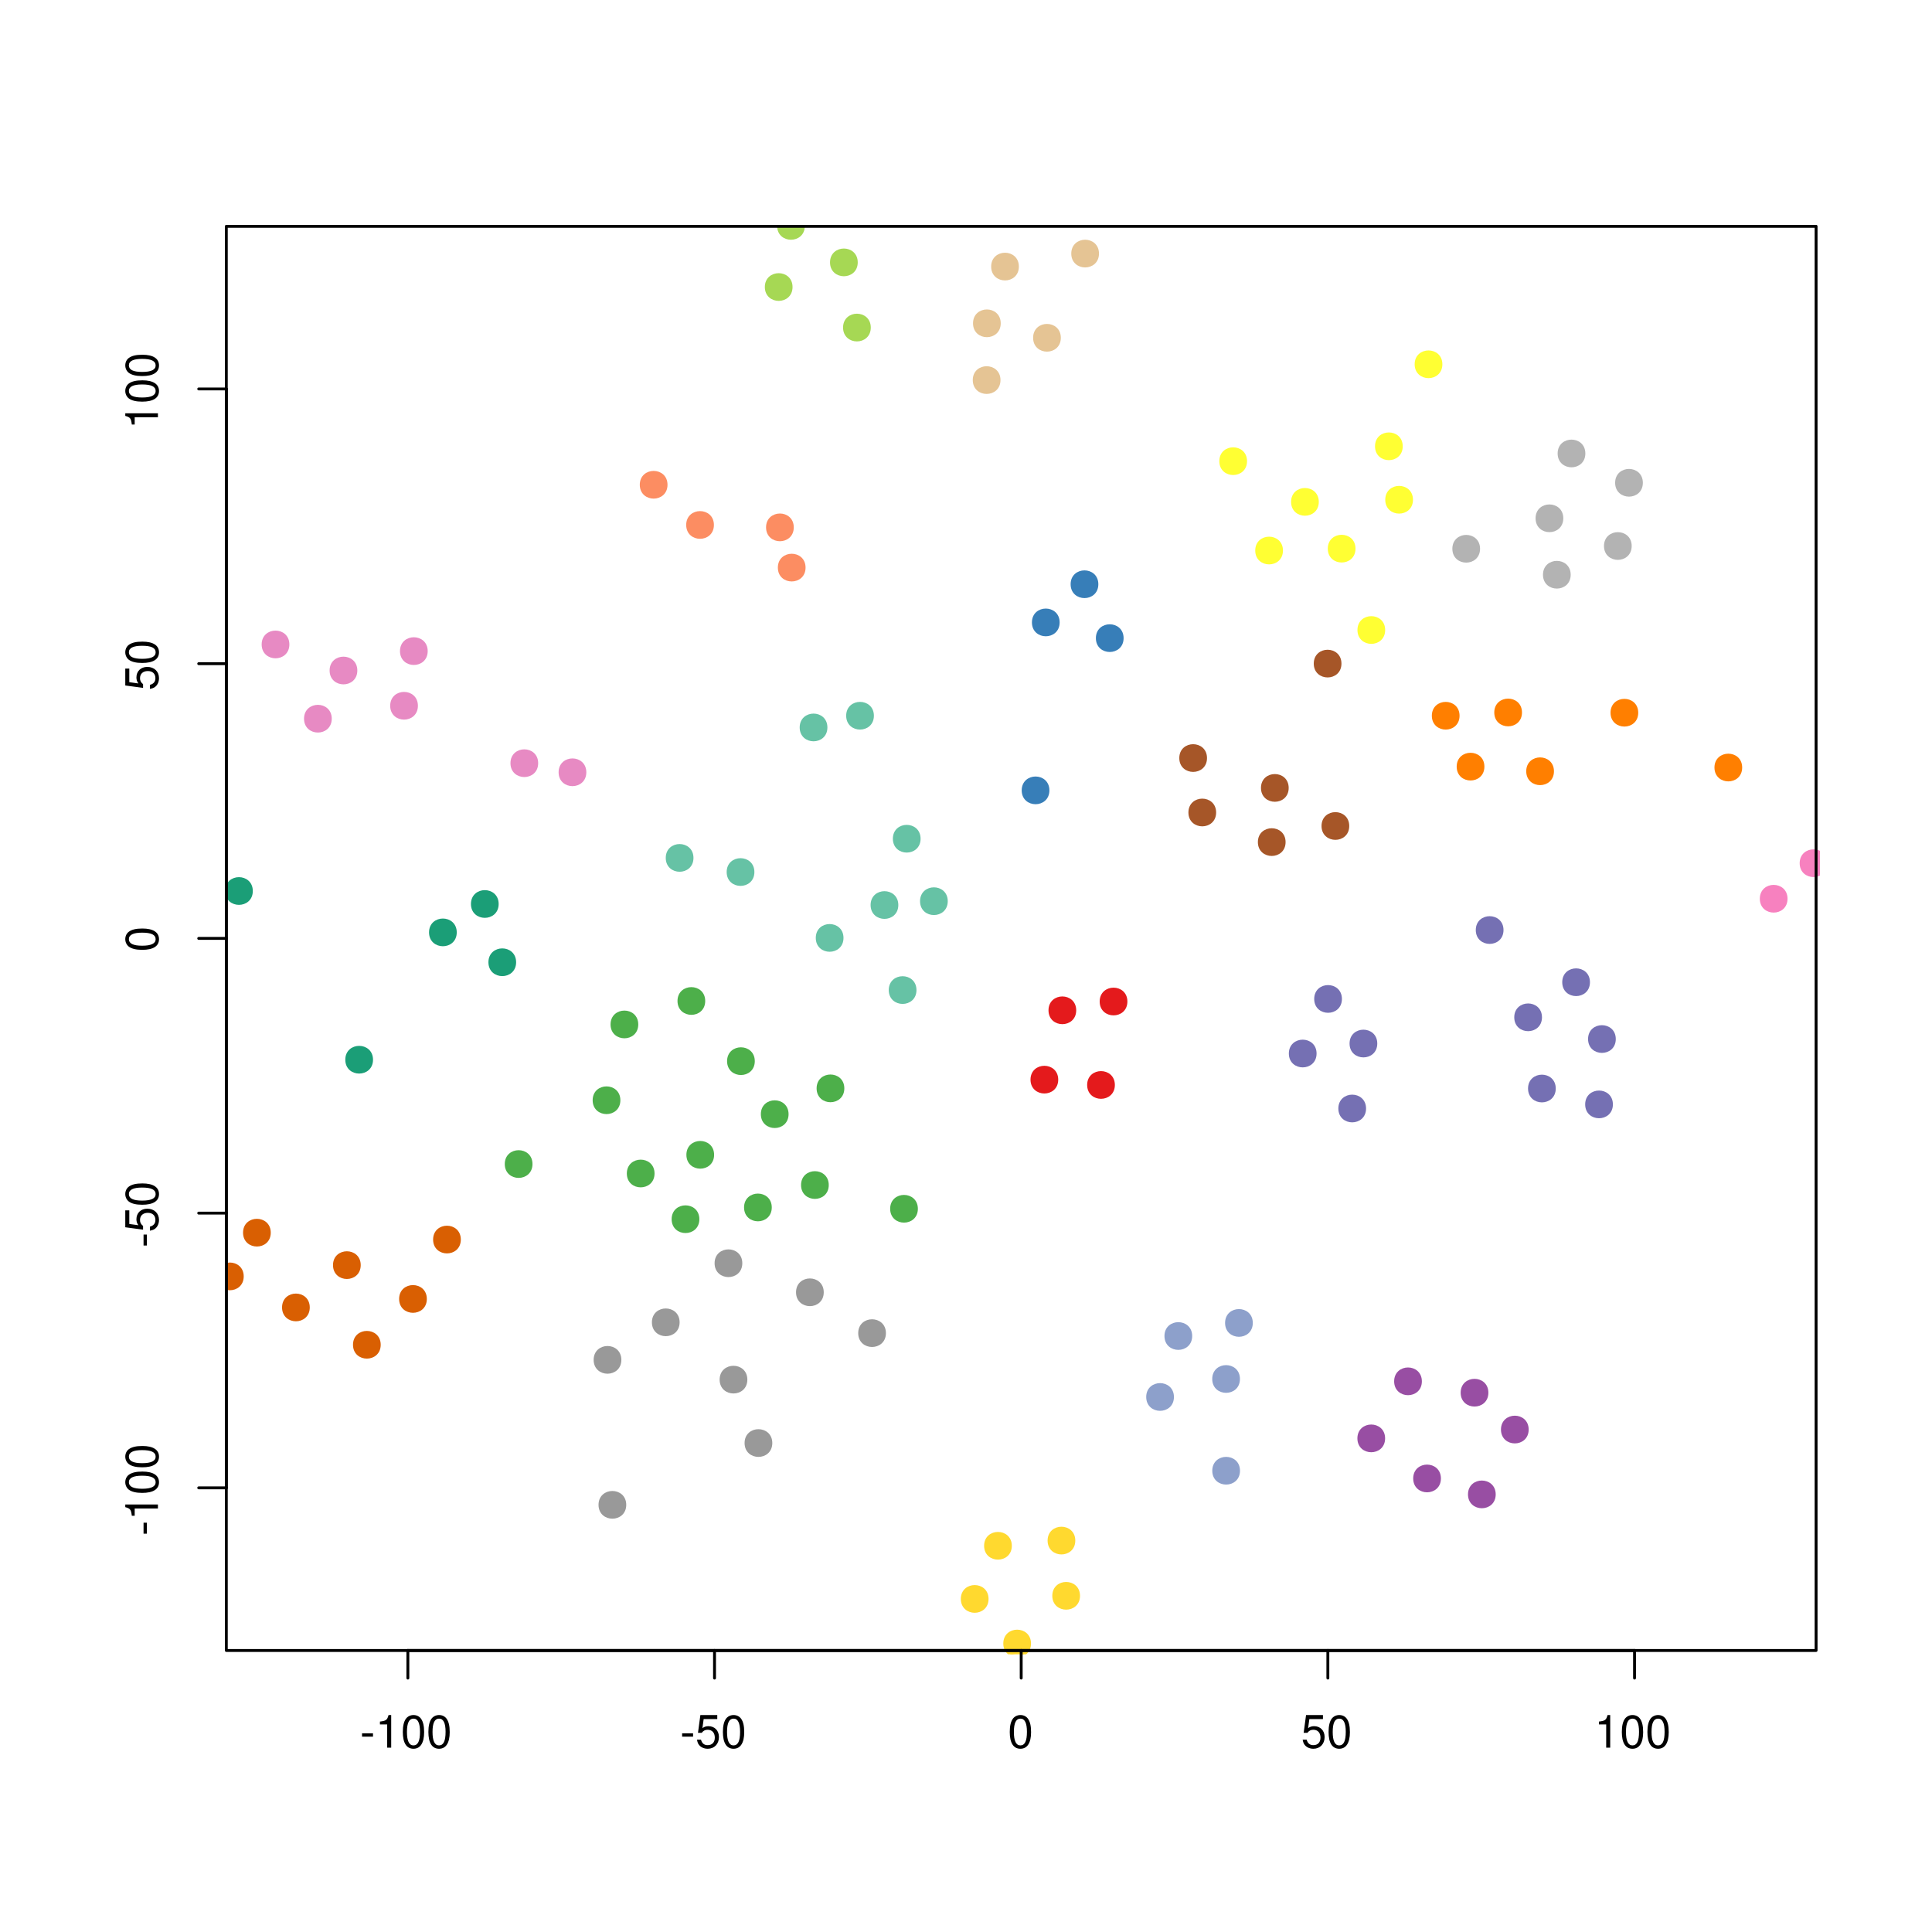 <?xml version="1.0" encoding="UTF-8"?>
<svg xmlns="http://www.w3.org/2000/svg" xmlns:xlink="http://www.w3.org/1999/xlink" width="504pt" height="504pt" viewBox="0 0 504 504" version="1.1">
<defs>
<g>
<symbol overflow="visible" id="glyph0-0">
<path style="stroke:none;" d=""/>
</symbol>
<symbol overflow="visible" id="glyph0-1">
<path style="stroke:none;" d="M 3.406 -3.75 L 0.547 -3.75 L 0.547 -2.875 L 3.406 -2.875 L 3.406 -3.75 Z M 3.406 -3.75 "/>
</symbol>
<symbol overflow="visible" id="glyph0-2">
<path style="stroke:none;" d="M 3.109 -6.062 L 3.109 0 L 4.156 0 L 4.156 -8.516 L 3.469 -8.516 C 3.094 -7.203 2.859 -7.016 1.219 -6.812 L 1.219 -6.062 L 3.109 -6.062 Z M 3.109 -6.062 "/>
</symbol>
<symbol overflow="visible" id="glyph0-3">
<path style="stroke:none;" d="M 3.297 -8.516 C 2.516 -8.516 1.781 -8.156 1.344 -7.578 C 0.797 -6.828 0.516 -5.688 0.516 -4.109 C 0.516 -1.25 1.469 0.281 3.297 0.281 C 5.094 0.281 6.078 -1.25 6.078 -4.047 C 6.078 -5.703 5.812 -6.797 5.25 -7.578 C 4.812 -8.172 4.109 -8.516 3.297 -8.516 Z M 3.297 -7.578 C 4.438 -7.578 5 -6.422 5 -4.141 C 5 -1.734 4.453 -0.594 3.281 -0.594 C 2.156 -0.594 1.594 -1.781 1.594 -4.109 C 1.594 -6.438 2.156 -7.578 3.297 -7.578 Z M 3.297 -7.578 "/>
</symbol>
<symbol overflow="visible" id="glyph0-4">
<path style="stroke:none;" d="M 5.719 -8.516 L 1.312 -8.516 L 0.688 -3.875 L 1.656 -3.875 C 2.141 -4.469 2.562 -4.672 3.219 -4.672 C 4.359 -4.672 5.078 -3.891 5.078 -2.625 C 5.078 -1.406 4.375 -0.656 3.219 -0.656 C 2.297 -0.656 1.734 -1.125 1.469 -2.094 L 0.422 -2.094 C 0.562 -1.391 0.688 -1.062 0.938 -0.75 C 1.422 -0.094 2.281 0.281 3.234 0.281 C 4.953 0.281 6.156 -0.969 6.156 -2.766 C 6.156 -4.453 5.047 -5.609 3.406 -5.609 C 2.812 -5.609 2.328 -5.453 1.844 -5.094 L 2.172 -7.469 L 5.719 -7.469 L 5.719 -8.516 Z M 5.719 -8.516 "/>
</symbol>
<symbol overflow="visible" id="glyph1-0">
<path style="stroke:none;" d=""/>
</symbol>
<symbol overflow="visible" id="glyph1-1">
<path style="stroke:none;" d="M -3.75 -3.406 L -3.75 -0.547 L -2.875 -0.547 L -2.875 -3.406 L -3.75 -3.406 Z M -3.75 -3.406 "/>
</symbol>
<symbol overflow="visible" id="glyph1-2">
<path style="stroke:none;" d="M -6.062 -3.109 L 0 -3.109 L 0 -4.156 L -8.516 -4.156 L -8.516 -3.469 C -7.203 -3.094 -7.016 -2.859 -6.812 -1.219 L -6.062 -1.219 L -6.062 -3.109 Z M -6.062 -3.109 "/>
</symbol>
<symbol overflow="visible" id="glyph1-3">
<path style="stroke:none;" d="M -8.516 -3.297 C -8.516 -2.516 -8.156 -1.781 -7.578 -1.344 C -6.828 -0.797 -5.688 -0.516 -4.109 -0.516 C -1.25 -0.516 0.281 -1.469 0.281 -3.297 C 0.281 -5.094 -1.25 -6.078 -4.047 -6.078 C -5.703 -6.078 -6.797 -5.812 -7.578 -5.25 C -8.172 -4.812 -8.516 -4.109 -8.516 -3.297 Z M -7.578 -3.297 C -7.578 -4.438 -6.422 -5 -4.141 -5 C -1.734 -5 -0.594 -4.453 -0.594 -3.281 C -0.594 -2.156 -1.781 -1.594 -4.109 -1.594 C -6.438 -1.594 -7.578 -2.156 -7.578 -3.297 Z M -7.578 -3.297 "/>
</symbol>
<symbol overflow="visible" id="glyph1-4">
<path style="stroke:none;" d="M -8.516 -5.719 L -8.516 -1.312 L -3.875 -0.688 L -3.875 -1.656 C -4.469 -2.141 -4.672 -2.562 -4.672 -3.219 C -4.672 -4.359 -3.891 -5.078 -2.625 -5.078 C -1.406 -5.078 -0.656 -4.375 -0.656 -3.219 C -0.656 -2.297 -1.125 -1.734 -2.094 -1.469 L -2.094 -0.422 C -1.391 -0.562 -1.062 -0.688 -0.75 -0.938 C -0.094 -1.422 0.281 -2.281 0.281 -3.234 C 0.281 -4.953 -0.969 -6.156 -2.766 -6.156 C -4.453 -6.156 -5.609 -5.047 -5.609 -3.406 C -5.609 -2.812 -5.453 -2.328 -5.094 -1.844 L -7.469 -2.172 L -7.469 -5.719 L -8.516 -5.719 Z M -8.516 -5.719 "/>
</symbol>
</g>
<clipPath id="clip1">
  <path d="M 59.039 59.039 L 474.758 59.039 L 474.758 431.559 L 59.039 431.559 Z M 59.039 59.039 "/>
</clipPath>
<clipPath id="clip2">
  <path d="M 0 0 L 505 0 L 505 505 L 0 505 Z M 0 0 "/>
</clipPath>
</defs>
<g id="surface0">
<rect x="0" y="0" width="504" height="504" style="fill:rgb(100%,100%,100%);fill-opacity:1;stroke:none;"/>
<g clip-path="url(#clip1)" clip-rule="nonzero">
<path style="fill-rule:nonzero;fill:rgb(40%,76.078%,64.706%);fill-opacity:1;stroke-width:0.75;stroke-linecap:round;stroke-linejoin:round;stroke:rgb(40%,76.078%,64.706%);stroke-opacity:1;stroke-miterlimit:10;" d="M 227.598 186.711 C 227.598 191.031 221.117 191.031 221.117 186.711 C 221.117 182.395 227.598 182.395 227.598 186.711 "/>
<path style="fill-rule:nonzero;fill:rgb(40%,76.078%,64.706%);fill-opacity:1;stroke-width:0.75;stroke-linecap:round;stroke-linejoin:round;stroke:rgb(40%,76.078%,64.706%);stroke-opacity:1;stroke-miterlimit:10;" d="M 215.469 189.77 C 215.469 194.09 208.988 194.09 208.988 189.77 C 208.988 185.449 215.469 185.449 215.469 189.77 "/>
<path style="fill-rule:nonzero;fill:rgb(45.882%,43.922%,70.196%);fill-opacity:1;stroke-width:0.75;stroke-linecap:round;stroke-linejoin:round;stroke:rgb(45.882%,43.922%,70.196%);stroke-opacity:1;stroke-miterlimit:10;" d="M 391.844 242.621 C 391.844 246.941 385.363 246.941 385.363 242.621 C 385.363 238.301 391.844 238.301 391.844 242.621 "/>
<path style="fill-rule:nonzero;fill:rgb(100%,100%,20%);fill-opacity:1;stroke-width:0.75;stroke-linecap:round;stroke-linejoin:round;stroke:rgb(100%,100%,20%);stroke-opacity:1;stroke-miterlimit:10;" d="M 365.555 116.426 C 365.555 120.746 359.074 120.746 359.074 116.426 C 359.074 112.105 365.555 112.105 365.555 116.426 "/>
<path style="fill-rule:nonzero;fill:rgb(65.098%,33.725%,15.686%);fill-opacity:1;stroke-width:0.75;stroke-linecap:round;stroke-linejoin:round;stroke:rgb(65.098%,33.725%,15.686%);stroke-opacity:1;stroke-miterlimit:10;" d="M 335.805 205.543 C 335.805 209.863 329.324 209.863 329.324 205.543 C 329.324 201.223 335.805 201.223 335.805 205.543 "/>
<path style="fill-rule:nonzero;fill:rgb(65.098%,33.725%,15.686%);fill-opacity:1;stroke-width:0.75;stroke-linecap:round;stroke-linejoin:round;stroke:rgb(65.098%,33.725%,15.686%);stroke-opacity:1;stroke-miterlimit:10;" d="M 334.996 219.68 C 334.996 224 328.516 224 328.516 219.68 C 328.516 215.359 334.996 215.359 334.996 219.68 "/>
<path style="fill-rule:nonzero;fill:rgb(65.098%,33.725%,15.686%);fill-opacity:1;stroke-width:0.75;stroke-linecap:round;stroke-linejoin:round;stroke:rgb(65.098%,33.725%,15.686%);stroke-opacity:1;stroke-miterlimit:10;" d="M 351.602 215.477 C 351.602 219.797 345.121 219.797 345.121 215.477 C 345.121 211.156 351.602 211.156 351.602 215.477 "/>
<path style="fill-rule:nonzero;fill:rgb(45.882%,43.922%,70.196%);fill-opacity:1;stroke-width:0.75;stroke-linecap:round;stroke-linejoin:round;stroke:rgb(45.882%,43.922%,70.196%);stroke-opacity:1;stroke-miterlimit:10;" d="M 349.691 260.594 C 349.691 264.914 343.211 264.914 343.211 260.594 C 343.211 256.273 349.691 256.273 349.691 260.594 "/>
<path style="fill-rule:nonzero;fill:rgb(45.882%,43.922%,70.196%);fill-opacity:1;stroke-width:0.75;stroke-linecap:round;stroke-linejoin:round;stroke:rgb(45.882%,43.922%,70.196%);stroke-opacity:1;stroke-miterlimit:10;" d="M 358.914 272.227 C 358.914 276.547 352.434 276.547 352.434 272.227 C 352.434 267.906 358.914 267.906 358.914 272.227 "/>
<path style="fill-rule:nonzero;fill:rgb(45.882%,43.922%,70.196%);fill-opacity:1;stroke-width:0.75;stroke-linecap:round;stroke-linejoin:round;stroke:rgb(45.882%,43.922%,70.196%);stroke-opacity:1;stroke-miterlimit:10;" d="M 343.078 274.832 C 343.078 279.152 336.598 279.152 336.598 274.832 C 336.598 270.512 343.078 270.512 343.078 274.832 "/>
<path style="fill-rule:nonzero;fill:rgb(45.882%,43.922%,70.196%);fill-opacity:1;stroke-width:0.75;stroke-linecap:round;stroke-linejoin:round;stroke:rgb(45.882%,43.922%,70.196%);stroke-opacity:1;stroke-miterlimit:10;" d="M 355.988 289.176 C 355.988 293.492 349.508 293.492 349.508 289.176 C 349.508 284.855 355.988 284.855 355.988 289.176 "/>
<path style="fill-rule:nonzero;fill:rgb(59.608%,30.588%,63.922%);fill-opacity:1;stroke-width:0.75;stroke-linecap:round;stroke-linejoin:round;stroke:rgb(59.608%,30.588%,63.922%);stroke-opacity:1;stroke-miterlimit:10;" d="M 370.547 360.348 C 370.547 364.668 364.066 364.668 364.066 360.348 C 364.066 356.027 370.547 356.027 370.547 360.348 "/>
<path style="fill-rule:nonzero;fill:rgb(59.608%,30.588%,63.922%);fill-opacity:1;stroke-width:0.75;stroke-linecap:round;stroke-linejoin:round;stroke:rgb(59.608%,30.588%,63.922%);stroke-opacity:1;stroke-miterlimit:10;" d="M 398.41 372.926 C 398.41 377.246 391.93 377.246 391.93 372.926 C 391.93 368.605 398.41 368.605 398.41 372.926 "/>
<path style="fill-rule:nonzero;fill:rgb(59.608%,30.588%,63.922%);fill-opacity:1;stroke-width:0.75;stroke-linecap:round;stroke-linejoin:round;stroke:rgb(59.608%,30.588%,63.922%);stroke-opacity:1;stroke-miterlimit:10;" d="M 387.898 363.312 C 387.898 367.633 381.418 367.633 381.418 363.312 C 381.418 358.992 387.898 358.992 387.898 363.312 "/>
<path style="fill-rule:nonzero;fill:rgb(59.608%,30.588%,63.922%);fill-opacity:1;stroke-width:0.75;stroke-linecap:round;stroke-linejoin:round;stroke:rgb(59.608%,30.588%,63.922%);stroke-opacity:1;stroke-miterlimit:10;" d="M 360.957 375.23 C 360.957 379.551 354.477 379.551 354.477 375.23 C 354.477 370.91 360.957 370.91 360.957 375.23 "/>
<path style="fill-rule:nonzero;fill:rgb(59.608%,30.588%,63.922%);fill-opacity:1;stroke-width:0.75;stroke-linecap:round;stroke-linejoin:round;stroke:rgb(59.608%,30.588%,63.922%);stroke-opacity:1;stroke-miterlimit:10;" d="M 389.809 389.84 C 389.809 394.16 383.328 394.16 383.328 389.84 C 383.328 385.523 389.809 385.523 389.809 389.84 "/>
<path style="fill-rule:nonzero;fill:rgb(59.608%,30.588%,63.922%);fill-opacity:1;stroke-width:0.75;stroke-linecap:round;stroke-linejoin:round;stroke:rgb(59.608%,30.588%,63.922%);stroke-opacity:1;stroke-miterlimit:10;" d="M 375.516 385.684 C 375.516 390.004 369.035 390.004 369.035 385.684 C 369.035 381.363 375.516 381.363 375.516 385.684 "/>
<path style="fill-rule:nonzero;fill:rgb(55.294%,62.745%,79.608%);fill-opacity:1;stroke-width:0.75;stroke-linecap:round;stroke-linejoin:round;stroke:rgb(55.294%,62.745%,79.608%);stroke-opacity:1;stroke-miterlimit:10;" d="M 323.102 383.668 C 323.102 387.988 316.621 387.988 316.621 383.668 C 316.621 379.348 323.102 379.348 323.102 383.668 "/>
<path style="fill-rule:nonzero;fill:rgb(70.196%,70.196%,70.196%);fill-opacity:1;stroke-width:0.75;stroke-linecap:round;stroke-linejoin:round;stroke:rgb(70.196%,70.196%,70.196%);stroke-opacity:1;stroke-miterlimit:10;" d="M 407.441 135.207 C 407.441 139.527 400.961 139.527 400.961 135.207 C 400.961 130.887 407.441 130.887 407.441 135.207 "/>
<path style="fill-rule:nonzero;fill:rgb(70.196%,70.196%,70.196%);fill-opacity:1;stroke-width:0.75;stroke-linecap:round;stroke-linejoin:round;stroke:rgb(70.196%,70.196%,70.196%);stroke-opacity:1;stroke-miterlimit:10;" d="M 385.727 143.156 C 385.727 147.477 379.25 147.477 379.25 143.156 C 379.25 138.836 385.727 138.836 385.727 143.156 "/>
<path style="fill-rule:nonzero;fill:rgb(70.196%,70.196%,70.196%);fill-opacity:1;stroke-width:0.75;stroke-linecap:round;stroke-linejoin:round;stroke:rgb(70.196%,70.196%,70.196%);stroke-opacity:1;stroke-miterlimit:10;" d="M 413.195 118.297 C 413.195 122.613 406.715 122.613 406.715 118.297 C 406.715 113.977 413.195 113.977 413.195 118.297 "/>
<path style="fill-rule:nonzero;fill:rgb(70.196%,70.196%,70.196%);fill-opacity:1;stroke-width:0.75;stroke-linecap:round;stroke-linejoin:round;stroke:rgb(70.196%,70.196%,70.196%);stroke-opacity:1;stroke-miterlimit:10;" d="M 425.285 142.438 C 425.285 146.758 418.805 146.758 418.805 142.438 C 418.805 138.117 425.285 138.117 425.285 142.438 "/>
<path style="fill-rule:nonzero;fill:rgb(70.196%,70.196%,70.196%);fill-opacity:1;stroke-width:0.75;stroke-linecap:round;stroke-linejoin:round;stroke:rgb(70.196%,70.196%,70.196%);stroke-opacity:1;stroke-miterlimit:10;" d="M 409.371 149.93 C 409.371 154.25 402.891 154.25 402.891 149.93 C 402.891 145.609 409.371 145.609 409.371 149.93 "/>
<path style="fill-rule:nonzero;fill:rgb(70.196%,70.196%,70.196%);fill-opacity:1;stroke-width:0.75;stroke-linecap:round;stroke-linejoin:round;stroke:rgb(70.196%,70.196%,70.196%);stroke-opacity:1;stroke-miterlimit:10;" d="M 428.195 125.945 C 428.195 130.266 421.715 130.266 421.715 125.945 C 421.715 121.625 428.195 121.625 428.195 125.945 "/>
<path style="fill-rule:nonzero;fill:rgb(100%,85.098%,18.431%);fill-opacity:1;stroke-width:0.75;stroke-linecap:round;stroke-linejoin:round;stroke:rgb(100%,85.098%,18.431%);stroke-opacity:1;stroke-miterlimit:10;" d="M 318.543 461.102 C 318.543 465.422 312.062 465.422 312.062 461.102 C 312.062 456.781 318.543 456.781 318.543 461.102 "/>
<path style="fill-rule:nonzero;fill:rgb(100%,85.098%,18.431%);fill-opacity:1;stroke-width:0.75;stroke-linecap:round;stroke-linejoin:round;stroke:rgb(100%,85.098%,18.431%);stroke-opacity:1;stroke-miterlimit:10;" d="M 308.492 467.152 C 308.492 471.473 302.012 471.473 302.012 467.152 C 302.012 462.832 308.492 462.832 308.492 467.152 "/>
<path style="fill-rule:nonzero;fill:rgb(98.824%,55.294%,38.431%);fill-opacity:1;stroke-width:0.75;stroke-linecap:round;stroke-linejoin:round;stroke:rgb(98.824%,55.294%,38.431%);stroke-opacity:1;stroke-miterlimit:10;" d="M 173.758 126.461 C 173.758 130.781 167.277 130.781 167.277 126.461 C 167.277 122.141 173.758 122.141 173.758 126.461 "/>
<path style="fill-rule:nonzero;fill:rgb(85.098%,37.255%,0.784%);fill-opacity:1;stroke-width:0.75;stroke-linecap:round;stroke-linejoin:round;stroke:rgb(85.098%,37.255%,0.784%);stroke-opacity:1;stroke-miterlimit:10;" d="M 80.434 341.07 C 80.434 345.391 73.953 345.391 73.953 341.07 C 73.953 336.75 80.434 336.75 80.434 341.07 "/>
<path style="fill-rule:nonzero;fill:rgb(30.196%,68.627%,29.02%);fill-opacity:1;stroke-width:0.75;stroke-linecap:round;stroke-linejoin:round;stroke:rgb(30.196%,68.627%,29.02%);stroke-opacity:1;stroke-miterlimit:10;" d="M 183.594 261.125 C 183.594 265.445 177.113 265.445 177.113 261.125 C 177.113 256.805 183.594 256.805 183.594 261.125 "/>
<path style="fill-rule:nonzero;fill:rgb(30.196%,68.627%,29.02%);fill-opacity:1;stroke-width:0.75;stroke-linecap:round;stroke-linejoin:round;stroke:rgb(30.196%,68.627%,29.02%);stroke-opacity:1;stroke-miterlimit:10;" d="M 166.129 267.246 C 166.129 271.566 159.648 271.566 159.648 267.246 C 159.648 262.926 166.129 262.926 166.129 267.246 "/>
<path style="fill-rule:nonzero;fill:rgb(85.098%,37.255%,0.784%);fill-opacity:1;stroke-width:0.75;stroke-linecap:round;stroke-linejoin:round;stroke:rgb(85.098%,37.255%,0.784%);stroke-opacity:1;stroke-miterlimit:10;" d="M 63.203 332.973 C 63.203 337.293 56.727 337.293 56.727 332.973 C 56.727 328.652 63.203 328.652 63.203 332.973 "/>
<path style="fill-rule:nonzero;fill:rgb(85.098%,37.255%,0.784%);fill-opacity:1;stroke-width:0.75;stroke-linecap:round;stroke-linejoin:round;stroke:rgb(85.098%,37.255%,0.784%);stroke-opacity:1;stroke-miterlimit:10;" d="M 70.258 321.566 C 70.258 325.887 63.777 325.887 63.777 321.566 C 63.777 317.246 70.258 317.246 70.258 321.566 "/>
<path style="fill-rule:nonzero;fill:rgb(60%,60%,60%);fill-opacity:1;stroke-width:0.75;stroke-linecap:round;stroke-linejoin:round;stroke:rgb(60%,60%,60%);stroke-opacity:1;stroke-miterlimit:10;" d="M 201.094 376.445 C 201.094 380.766 194.613 380.766 194.613 376.445 C 194.613 372.125 201.094 372.125 201.094 376.445 "/>
<path style="fill-rule:nonzero;fill:rgb(55.294%,62.745%,79.608%);fill-opacity:1;stroke-width:0.75;stroke-linecap:round;stroke-linejoin:round;stroke:rgb(55.294%,62.745%,79.608%);stroke-opacity:1;stroke-miterlimit:10;" d="M 305.867 364.43 C 305.867 368.75 299.387 368.75 299.387 364.43 C 299.387 360.109 305.867 360.109 305.867 364.43 "/>
<path style="fill-rule:nonzero;fill:rgb(85.098%,37.255%,0.784%);fill-opacity:1;stroke-width:0.75;stroke-linecap:round;stroke-linejoin:round;stroke:rgb(85.098%,37.255%,0.784%);stroke-opacity:1;stroke-miterlimit:10;" d="M 110.973 338.855 C 110.973 343.176 104.492 343.176 104.492 338.855 C 104.492 334.535 110.973 334.535 110.973 338.855 "/>
<path style="fill-rule:nonzero;fill:rgb(85.098%,37.255%,0.784%);fill-opacity:1;stroke-width:0.75;stroke-linecap:round;stroke-linejoin:round;stroke:rgb(85.098%,37.255%,0.784%);stroke-opacity:1;stroke-miterlimit:10;" d="M 93.727 330.031 C 93.727 334.352 87.246 334.352 87.246 330.031 C 87.246 325.715 93.727 325.715 93.727 330.031 "/>
<path style="fill-rule:nonzero;fill:rgb(85.098%,37.255%,0.784%);fill-opacity:1;stroke-width:0.75;stroke-linecap:round;stroke-linejoin:round;stroke:rgb(85.098%,37.255%,0.784%);stroke-opacity:1;stroke-miterlimit:10;" d="M 119.84 323.363 C 119.84 327.684 113.359 327.684 113.359 323.363 C 113.359 319.043 119.84 319.043 119.84 323.363 "/>
<path style="fill-rule:nonzero;fill:rgb(30.196%,68.627%,29.02%);fill-opacity:1;stroke-width:0.75;stroke-linecap:round;stroke-linejoin:round;stroke:rgb(30.196%,68.627%,29.02%);stroke-opacity:1;stroke-miterlimit:10;" d="M 138.535 303.664 C 138.535 307.984 132.055 307.984 132.055 303.664 C 132.055 299.344 138.535 299.344 138.535 303.664 "/>
<path style="fill-rule:nonzero;fill:rgb(85.098%,37.255%,0.784%);fill-opacity:1;stroke-width:0.75;stroke-linecap:round;stroke-linejoin:round;stroke:rgb(85.098%,37.255%,0.784%);stroke-opacity:1;stroke-miterlimit:10;" d="M 98.941 350.809 C 98.941 355.129 92.461 355.129 92.461 350.809 C 92.461 346.492 98.941 346.492 98.941 350.809 "/>
<path style="fill-rule:nonzero;fill:rgb(98.824%,55.294%,38.431%);fill-opacity:1;stroke-width:0.75;stroke-linecap:round;stroke-linejoin:round;stroke:rgb(98.824%,55.294%,38.431%);stroke-opacity:1;stroke-miterlimit:10;" d="M 185.863 136.945 C 185.863 141.266 179.383 141.266 179.383 136.945 C 179.383 132.625 185.863 132.625 185.863 136.945 "/>
<path style="fill-rule:nonzero;fill:rgb(100%,100%,20%);fill-opacity:1;stroke-width:0.75;stroke-linecap:round;stroke-linejoin:round;stroke:rgb(100%,100%,20%);stroke-opacity:1;stroke-miterlimit:10;" d="M 368.227 130.371 C 368.227 134.691 361.746 134.691 361.746 130.371 C 361.746 126.051 368.227 126.051 368.227 130.371 "/>
<path style="fill-rule:nonzero;fill:rgb(21.569%,49.412%,72.157%);fill-opacity:1;stroke-width:0.75;stroke-linecap:round;stroke-linejoin:round;stroke:rgb(21.569%,49.412%,72.157%);stroke-opacity:1;stroke-miterlimit:10;" d="M 276.055 162.371 C 276.055 166.691 269.574 166.691 269.574 162.371 C 269.574 158.051 276.055 158.051 276.055 162.371 "/>
<path style="fill-rule:nonzero;fill:rgb(21.569%,49.412%,72.157%);fill-opacity:1;stroke-width:0.75;stroke-linecap:round;stroke-linejoin:round;stroke:rgb(21.569%,49.412%,72.157%);stroke-opacity:1;stroke-miterlimit:10;" d="M 292.738 166.473 C 292.738 170.789 286.258 170.789 286.258 166.473 C 286.258 162.152 292.738 162.152 292.738 166.473 "/>
<path style="fill-rule:nonzero;fill:rgb(21.569%,49.412%,72.157%);fill-opacity:1;stroke-width:0.75;stroke-linecap:round;stroke-linejoin:round;stroke:rgb(21.569%,49.412%,72.157%);stroke-opacity:1;stroke-miterlimit:10;" d="M 286.148 152.41 C 286.148 156.73 279.668 156.73 279.668 152.41 C 279.668 148.09 286.148 148.09 286.148 152.41 "/>
<path style="fill-rule:nonzero;fill:rgb(100%,100%,20%);fill-opacity:1;stroke-width:0.75;stroke-linecap:round;stroke-linejoin:round;stroke:rgb(100%,100%,20%);stroke-opacity:1;stroke-miterlimit:10;" d="M 360.973 164.352 C 360.973 168.672 354.492 168.672 354.492 164.352 C 354.492 160.031 360.973 160.031 360.973 164.352 "/>
<path style="fill-rule:nonzero;fill:rgb(65.098%,33.725%,15.686%);fill-opacity:1;stroke-width:0.75;stroke-linecap:round;stroke-linejoin:round;stroke:rgb(65.098%,33.725%,15.686%);stroke-opacity:1;stroke-miterlimit:10;" d="M 349.57 173.113 C 349.57 177.43 343.094 177.43 343.094 173.113 C 343.094 168.793 349.57 168.793 349.57 173.113 "/>
<path style="fill-rule:nonzero;fill:rgb(100%,100%,20%);fill-opacity:1;stroke-width:0.75;stroke-linecap:round;stroke-linejoin:round;stroke:rgb(100%,100%,20%);stroke-opacity:1;stroke-miterlimit:10;" d="M 353.234 143.125 C 353.234 147.445 346.754 147.445 346.754 143.125 C 346.754 138.805 353.234 138.805 353.234 143.125 "/>
<path style="fill-rule:nonzero;fill:rgb(100%,100%,20%);fill-opacity:1;stroke-width:0.75;stroke-linecap:round;stroke-linejoin:round;stroke:rgb(100%,100%,20%);stroke-opacity:1;stroke-miterlimit:10;" d="M 334.309 143.617 C 334.309 147.938 327.828 147.938 327.828 143.617 C 327.828 139.297 334.309 139.297 334.309 143.617 "/>
<path style="fill-rule:nonzero;fill:rgb(98.824%,55.294%,38.431%);fill-opacity:1;stroke-width:0.75;stroke-linecap:round;stroke-linejoin:round;stroke:rgb(98.824%,55.294%,38.431%);stroke-opacity:1;stroke-miterlimit:10;" d="M 209.773 148.07 C 209.773 152.391 203.293 152.391 203.293 148.07 C 203.293 143.75 209.773 143.75 209.773 148.07 "/>
<path style="fill-rule:nonzero;fill:rgb(98.824%,55.294%,38.431%);fill-opacity:1;stroke-width:0.75;stroke-linecap:round;stroke-linejoin:round;stroke:rgb(98.824%,55.294%,38.431%);stroke-opacity:1;stroke-miterlimit:10;" d="M 206.695 137.574 C 206.695 141.895 200.215 141.895 200.215 137.574 C 200.215 133.254 206.695 133.254 206.695 137.574 "/>
<path style="fill-rule:nonzero;fill:rgb(96.863%,50.588%,74.902%);fill-opacity:1;stroke-width:0.75;stroke-linecap:round;stroke-linejoin:round;stroke:rgb(96.863%,50.588%,74.902%);stroke-opacity:1;stroke-miterlimit:10;" d="M 482.016 239 C 482.016 243.32 475.535 243.32 475.535 239 C 475.535 234.68 482.016 234.68 482.016 239 "/>
<path style="fill-rule:nonzero;fill:rgb(96.863%,50.588%,74.902%);fill-opacity:1;stroke-width:0.75;stroke-linecap:round;stroke-linejoin:round;stroke:rgb(96.863%,50.588%,74.902%);stroke-opacity:1;stroke-miterlimit:10;" d="M 476.336 225.184 C 476.336 229.504 469.855 229.504 469.855 225.184 C 469.855 220.863 476.336 220.863 476.336 225.184 "/>
<path style="fill-rule:nonzero;fill:rgb(96.863%,50.588%,74.902%);fill-opacity:1;stroke-width:0.75;stroke-linecap:round;stroke-linejoin:round;stroke:rgb(96.863%,50.588%,74.902%);stroke-opacity:1;stroke-miterlimit:10;" d="M 465.938 234.453 C 465.938 238.773 459.457 238.773 459.457 234.453 C 459.457 230.133 465.938 230.133 465.938 234.453 "/>
<path style="fill-rule:nonzero;fill:rgb(10.588%,61.961%,46.667%);fill-opacity:1;stroke-width:0.75;stroke-linecap:round;stroke-linejoin:round;stroke:rgb(10.588%,61.961%,46.667%);stroke-opacity:1;stroke-miterlimit:10;" d="M 129.711 235.824 C 129.711 240.145 123.23 240.145 123.23 235.824 C 123.23 231.504 129.711 231.504 129.711 235.824 "/>
<path style="fill-rule:nonzero;fill:rgb(10.588%,61.961%,46.667%);fill-opacity:1;stroke-width:0.75;stroke-linecap:round;stroke-linejoin:round;stroke:rgb(10.588%,61.961%,46.667%);stroke-opacity:1;stroke-miterlimit:10;" d="M 118.777 243.23 C 118.777 247.551 112.297 247.551 112.297 243.23 C 112.297 238.914 118.777 238.914 118.777 243.23 "/>
<path style="fill-rule:nonzero;fill:rgb(10.588%,61.961%,46.667%);fill-opacity:1;stroke-width:0.75;stroke-linecap:round;stroke-linejoin:round;stroke:rgb(10.588%,61.961%,46.667%);stroke-opacity:1;stroke-miterlimit:10;" d="M 134.266 251.023 C 134.266 255.344 127.789 255.344 127.789 251.023 C 127.789 246.703 134.266 246.703 134.266 251.023 "/>
<path style="fill-rule:nonzero;fill:rgb(100%,100%,20%);fill-opacity:1;stroke-width:0.75;stroke-linecap:round;stroke-linejoin:round;stroke:rgb(100%,100%,20%);stroke-opacity:1;stroke-miterlimit:10;" d="M 375.895 95.031 C 375.895 99.352 369.414 99.352 369.414 95.031 C 369.414 90.711 375.895 90.711 375.895 95.031 "/>
<path style="fill-rule:nonzero;fill:rgb(30.196%,68.627%,29.02%);fill-opacity:1;stroke-width:0.75;stroke-linecap:round;stroke-linejoin:round;stroke:rgb(30.196%,68.627%,29.02%);stroke-opacity:1;stroke-miterlimit:10;" d="M 196.527 276.824 C 196.527 281.145 190.047 281.145 190.047 276.824 C 190.047 272.504 196.527 272.504 196.527 276.824 "/>
<path style="fill-rule:nonzero;fill:rgb(40%,76.078%,64.706%);fill-opacity:1;stroke-width:0.75;stroke-linecap:round;stroke-linejoin:round;stroke:rgb(40%,76.078%,64.706%);stroke-opacity:1;stroke-miterlimit:10;" d="M 246.867 235.094 C 246.867 239.414 240.387 239.414 240.387 235.094 C 240.387 230.773 246.867 230.773 246.867 235.094 "/>
<path style="fill-rule:nonzero;fill:rgb(40%,76.078%,64.706%);fill-opacity:1;stroke-width:0.75;stroke-linecap:round;stroke-linejoin:round;stroke:rgb(40%,76.078%,64.706%);stroke-opacity:1;stroke-miterlimit:10;" d="M 196.422 227.488 C 196.422 231.809 189.941 231.809 189.941 227.488 C 189.941 223.168 196.422 223.168 196.422 227.488 "/>
<path style="fill-rule:nonzero;fill:rgb(40%,76.078%,64.706%);fill-opacity:1;stroke-width:0.75;stroke-linecap:round;stroke-linejoin:round;stroke:rgb(40%,76.078%,64.706%);stroke-opacity:1;stroke-miterlimit:10;" d="M 239.777 218.797 C 239.777 223.117 233.297 223.117 233.297 218.797 C 233.297 214.477 239.777 214.477 239.777 218.797 "/>
<path style="fill-rule:nonzero;fill:rgb(40%,76.078%,64.706%);fill-opacity:1;stroke-width:0.75;stroke-linecap:round;stroke-linejoin:round;stroke:rgb(40%,76.078%,64.706%);stroke-opacity:1;stroke-miterlimit:10;" d="M 219.668 244.672 C 219.668 248.992 213.188 248.992 213.188 244.672 C 213.188 240.352 219.668 240.352 219.668 244.672 "/>
<path style="fill-rule:nonzero;fill:rgb(40%,76.078%,64.706%);fill-opacity:1;stroke-width:0.75;stroke-linecap:round;stroke-linejoin:round;stroke:rgb(40%,76.078%,64.706%);stroke-opacity:1;stroke-miterlimit:10;" d="M 238.703 258.277 C 238.703 262.598 232.223 262.598 232.223 258.277 C 232.223 253.961 238.703 253.961 238.703 258.277 "/>
<path style="fill-rule:nonzero;fill:rgb(40%,76.078%,64.706%);fill-opacity:1;stroke-width:0.75;stroke-linecap:round;stroke-linejoin:round;stroke:rgb(40%,76.078%,64.706%);stroke-opacity:1;stroke-miterlimit:10;" d="M 180.531 223.801 C 180.531 228.121 174.051 228.121 174.051 223.801 C 174.051 219.48 180.531 219.48 180.531 223.801 "/>
<path style="fill-rule:nonzero;fill:rgb(60%,60%,60%);fill-opacity:1;stroke-width:0.75;stroke-linecap:round;stroke-linejoin:round;stroke:rgb(60%,60%,60%);stroke-opacity:1;stroke-miterlimit:10;" d="M 162.992 392.566 C 162.992 396.887 156.512 396.887 156.512 392.566 C 156.512 388.246 162.992 388.246 162.992 392.566 "/>
<path style="fill-rule:nonzero;fill:rgb(100%,49.804%,0%);fill-opacity:1;stroke-width:0.75;stroke-linecap:round;stroke-linejoin:round;stroke:rgb(100%,49.804%,0%);stroke-opacity:1;stroke-miterlimit:10;" d="M 454.105 200.227 C 454.105 204.547 447.625 204.547 447.625 200.227 C 447.625 195.906 454.105 195.906 454.105 200.227 "/>
<path style="fill-rule:nonzero;fill:rgb(89.412%,10.196%,10.98%);fill-opacity:1;stroke-width:0.75;stroke-linecap:round;stroke-linejoin:round;stroke:rgb(89.412%,10.196%,10.98%);stroke-opacity:1;stroke-miterlimit:10;" d="M 280.375 263.559 C 280.375 267.879 273.895 267.879 273.895 263.559 C 273.895 259.238 280.375 259.238 280.375 263.559 "/>
<path style="fill-rule:nonzero;fill:rgb(89.412%,10.196%,10.98%);fill-opacity:1;stroke-width:0.75;stroke-linecap:round;stroke-linejoin:round;stroke:rgb(89.412%,10.196%,10.98%);stroke-opacity:1;stroke-miterlimit:10;" d="M 275.684 281.645 C 275.684 285.965 269.203 285.965 269.203 281.645 C 269.203 277.328 275.684 277.328 275.684 281.645 "/>
<path style="fill-rule:nonzero;fill:rgb(10.588%,61.961%,46.667%);fill-opacity:1;stroke-width:0.75;stroke-linecap:round;stroke-linejoin:round;stroke:rgb(10.588%,61.961%,46.667%);stroke-opacity:1;stroke-miterlimit:10;" d="M 48.113 243.363 C 48.113 247.684 41.633 247.684 41.633 243.363 C 41.633 239.043 48.113 239.043 48.113 243.363 "/>
<path style="fill-rule:nonzero;fill:rgb(89.412%,10.196%,10.98%);fill-opacity:1;stroke-width:0.75;stroke-linecap:round;stroke-linejoin:round;stroke:rgb(89.412%,10.196%,10.98%);stroke-opacity:1;stroke-miterlimit:10;" d="M 293.727 261.266 C 293.727 265.586 287.246 265.586 287.246 261.266 C 287.246 256.945 293.727 256.945 293.727 261.266 "/>
<path style="fill-rule:nonzero;fill:rgb(90.588%,54.118%,76.471%);fill-opacity:1;stroke-width:0.75;stroke-linecap:round;stroke-linejoin:round;stroke:rgb(90.588%,54.118%,76.471%);stroke-opacity:1;stroke-miterlimit:10;" d="M 140.016 199.094 C 140.016 203.414 133.539 203.414 133.539 199.094 C 133.539 194.773 140.016 194.773 140.016 199.094 "/>
<path style="fill-rule:nonzero;fill:rgb(40%,76.078%,64.706%);fill-opacity:1;stroke-width:0.75;stroke-linecap:round;stroke-linejoin:round;stroke:rgb(40%,76.078%,64.706%);stroke-opacity:1;stroke-miterlimit:10;" d="M 233.969 236.094 C 233.969 240.414 227.488 240.414 227.488 236.094 C 227.488 231.777 233.969 231.777 233.969 236.094 "/>
<path style="fill-rule:nonzero;fill:rgb(10.588%,61.961%,46.667%);fill-opacity:1;stroke-width:0.75;stroke-linecap:round;stroke-linejoin:round;stroke:rgb(10.588%,61.961%,46.667%);stroke-opacity:1;stroke-miterlimit:10;" d="M 65.574 232.438 C 65.574 236.758 59.094 236.758 59.094 232.438 C 59.094 228.117 65.574 228.117 65.574 232.438 "/>
<path style="fill-rule:nonzero;fill:rgb(10.588%,61.961%,46.667%);fill-opacity:1;stroke-width:0.75;stroke-linecap:round;stroke-linejoin:round;stroke:rgb(10.588%,61.961%,46.667%);stroke-opacity:1;stroke-miterlimit:10;" d="M 54.82 252.996 C 54.82 257.316 48.34 257.316 48.34 252.996 C 48.34 248.676 54.82 248.676 54.82 252.996 "/>
<path style="fill-rule:nonzero;fill:rgb(89.412%,10.196%,10.98%);fill-opacity:1;stroke-width:0.75;stroke-linecap:round;stroke-linejoin:round;stroke:rgb(89.412%,10.196%,10.98%);stroke-opacity:1;stroke-miterlimit:10;" d="M 290.461 283.035 C 290.461 287.355 283.98 287.355 283.98 283.035 C 283.98 278.715 290.461 278.715 290.461 283.035 "/>
<path style="fill-rule:nonzero;fill:rgb(90.588%,54.118%,76.471%);fill-opacity:1;stroke-width:0.75;stroke-linecap:round;stroke-linejoin:round;stroke:rgb(90.588%,54.118%,76.471%);stroke-opacity:1;stroke-miterlimit:10;" d="M 152.578 201.465 C 152.578 205.785 146.098 205.785 146.098 201.465 C 146.098 197.145 152.578 197.145 152.578 201.465 "/>
<path style="fill-rule:nonzero;fill:rgb(90.588%,54.118%,76.471%);fill-opacity:1;stroke-width:0.75;stroke-linecap:round;stroke-linejoin:round;stroke:rgb(90.588%,54.118%,76.471%);stroke-opacity:1;stroke-miterlimit:10;" d="M 86.168 187.484 C 86.168 191.805 79.688 191.805 79.688 187.484 C 79.688 183.164 86.168 183.164 86.168 187.484 "/>
<path style="fill-rule:nonzero;fill:rgb(90.588%,54.118%,76.471%);fill-opacity:1;stroke-width:0.75;stroke-linecap:round;stroke-linejoin:round;stroke:rgb(90.588%,54.118%,76.471%);stroke-opacity:1;stroke-miterlimit:10;" d="M 75.113 168.117 C 75.113 172.438 68.633 172.438 68.633 168.117 C 68.633 163.797 75.113 163.797 75.113 168.117 "/>
<path style="fill-rule:nonzero;fill:rgb(90.588%,54.118%,76.471%);fill-opacity:1;stroke-width:0.75;stroke-linecap:round;stroke-linejoin:round;stroke:rgb(90.588%,54.118%,76.471%);stroke-opacity:1;stroke-miterlimit:10;" d="M 92.84 174.914 C 92.84 179.234 86.359 179.234 86.359 174.914 C 86.359 170.598 92.84 170.598 92.84 174.914 "/>
<path style="fill-rule:nonzero;fill:rgb(90.588%,54.118%,76.471%);fill-opacity:1;stroke-width:0.75;stroke-linecap:round;stroke-linejoin:round;stroke:rgb(90.588%,54.118%,76.471%);stroke-opacity:1;stroke-miterlimit:10;" d="M 108.645 184.113 C 108.645 188.434 102.164 188.434 102.164 184.113 C 102.164 179.793 108.645 179.793 108.645 184.113 "/>
<path style="fill-rule:nonzero;fill:rgb(90.588%,54.118%,76.471%);fill-opacity:1;stroke-width:0.75;stroke-linecap:round;stroke-linejoin:round;stroke:rgb(90.588%,54.118%,76.471%);stroke-opacity:1;stroke-miterlimit:10;" d="M 111.199 169.855 C 111.199 174.176 104.719 174.176 104.719 169.855 C 104.719 165.535 111.199 165.535 111.199 169.855 "/>
<path style="fill-rule:nonzero;fill:rgb(65.098%,33.725%,15.686%);fill-opacity:1;stroke-width:0.75;stroke-linecap:round;stroke-linejoin:round;stroke:rgb(65.098%,33.725%,15.686%);stroke-opacity:1;stroke-miterlimit:10;" d="M 316.875 211.953 C 316.875 216.273 310.395 216.273 310.395 211.953 C 310.395 207.633 316.875 207.633 316.875 211.953 "/>
<path style="fill-rule:nonzero;fill:rgb(65.098%,33.725%,15.686%);fill-opacity:1;stroke-width:0.75;stroke-linecap:round;stroke-linejoin:round;stroke:rgb(65.098%,33.725%,15.686%);stroke-opacity:1;stroke-miterlimit:10;" d="M 314.496 197.754 C 314.496 202.074 308.016 202.074 308.016 197.754 C 308.016 193.434 314.496 193.434 314.496 197.754 "/>
<path style="fill-rule:nonzero;fill:rgb(100%,100%,20%);fill-opacity:1;stroke-width:0.75;stroke-linecap:round;stroke-linejoin:round;stroke:rgb(100%,100%,20%);stroke-opacity:1;stroke-miterlimit:10;" d="M 343.66 130.922 C 343.66 135.242 337.18 135.242 337.18 130.922 C 337.18 126.602 343.66 126.602 343.66 130.922 "/>
<path style="fill-rule:nonzero;fill:rgb(100%,49.804%,0%);fill-opacity:1;stroke-width:0.75;stroke-linecap:round;stroke-linejoin:round;stroke:rgb(100%,49.804%,0%);stroke-opacity:1;stroke-miterlimit:10;" d="M 426.992 185.926 C 426.992 190.246 420.512 190.246 420.512 185.926 C 420.512 181.605 426.992 181.605 426.992 185.926 "/>
<path style="fill-rule:nonzero;fill:rgb(55.294%,62.745%,79.608%);fill-opacity:1;stroke-width:0.75;stroke-linecap:round;stroke-linejoin:round;stroke:rgb(55.294%,62.745%,79.608%);stroke-opacity:1;stroke-miterlimit:10;" d="M 326.441 345.113 C 326.441 349.434 319.961 349.434 319.961 345.113 C 319.961 340.793 326.441 340.793 326.441 345.113 "/>
<path style="fill-rule:nonzero;fill:rgb(55.294%,62.745%,79.608%);fill-opacity:1;stroke-width:0.75;stroke-linecap:round;stroke-linejoin:round;stroke:rgb(55.294%,62.745%,79.608%);stroke-opacity:1;stroke-miterlimit:10;" d="M 310.629 348.527 C 310.629 352.848 304.148 352.848 304.148 348.527 C 304.148 344.207 310.629 344.207 310.629 348.527 "/>
<path style="fill-rule:nonzero;fill:rgb(55.294%,62.745%,79.608%);fill-opacity:1;stroke-width:0.75;stroke-linecap:round;stroke-linejoin:round;stroke:rgb(55.294%,62.745%,79.608%);stroke-opacity:1;stroke-miterlimit:10;" d="M 323.09 359.734 C 323.09 364.055 316.609 364.055 316.609 359.734 C 316.609 355.414 323.09 355.414 323.09 359.734 "/>
<path style="fill-rule:nonzero;fill:rgb(100%,85.098%,18.431%);fill-opacity:1;stroke-width:0.75;stroke-linecap:round;stroke-linejoin:round;stroke:rgb(100%,85.098%,18.431%);stroke-opacity:1;stroke-miterlimit:10;" d="M 268.582 428.746 C 268.582 433.066 262.102 433.066 262.102 428.746 C 262.102 424.426 268.582 424.426 268.582 428.746 "/>
<path style="fill-rule:nonzero;fill:rgb(100%,85.098%,18.431%);fill-opacity:1;stroke-width:0.75;stroke-linecap:round;stroke-linejoin:round;stroke:rgb(100%,85.098%,18.431%);stroke-opacity:1;stroke-miterlimit:10;" d="M 257.508 417.109 C 257.508 421.43 251.027 421.43 251.027 417.109 C 251.027 412.789 257.508 412.789 257.508 417.109 "/>
<path style="fill-rule:nonzero;fill:rgb(100%,85.098%,18.431%);fill-opacity:1;stroke-width:0.75;stroke-linecap:round;stroke-linejoin:round;stroke:rgb(100%,85.098%,18.431%);stroke-opacity:1;stroke-miterlimit:10;" d="M 263.578 403.25 C 263.578 407.566 257.098 407.566 257.098 403.25 C 257.098 398.93 263.578 398.93 263.578 403.25 "/>
<path style="fill-rule:nonzero;fill:rgb(100%,85.098%,18.431%);fill-opacity:1;stroke-width:0.75;stroke-linecap:round;stroke-linejoin:round;stroke:rgb(100%,85.098%,18.431%);stroke-opacity:1;stroke-miterlimit:10;" d="M 280.137 401.891 C 280.137 406.211 273.66 406.211 273.66 401.891 C 273.66 397.57 280.137 397.57 280.137 401.891 "/>
<path style="fill-rule:nonzero;fill:rgb(100%,85.098%,18.431%);fill-opacity:1;stroke-width:0.75;stroke-linecap:round;stroke-linejoin:round;stroke:rgb(100%,85.098%,18.431%);stroke-opacity:1;stroke-miterlimit:10;" d="M 281.367 416.297 C 281.367 420.617 274.887 420.617 274.887 416.297 C 274.887 411.977 281.367 411.977 281.367 416.297 "/>
<path style="fill-rule:nonzero;fill:rgb(45.882%,43.922%,70.196%);fill-opacity:1;stroke-width:0.75;stroke-linecap:round;stroke-linejoin:round;stroke:rgb(45.882%,43.922%,70.196%);stroke-opacity:1;stroke-miterlimit:10;" d="M 405.473 283.961 C 405.473 288.281 398.992 288.281 398.992 283.961 C 398.992 279.641 405.473 279.641 405.473 283.961 "/>
<path style="fill-rule:nonzero;fill:rgb(45.882%,43.922%,70.196%);fill-opacity:1;stroke-width:0.75;stroke-linecap:round;stroke-linejoin:round;stroke:rgb(45.882%,43.922%,70.196%);stroke-opacity:1;stroke-miterlimit:10;" d="M 401.879 265.387 C 401.879 269.707 395.398 269.707 395.398 265.387 C 395.398 261.066 401.879 261.066 401.879 265.387 "/>
<path style="fill-rule:nonzero;fill:rgb(45.882%,43.922%,70.196%);fill-opacity:1;stroke-width:0.75;stroke-linecap:round;stroke-linejoin:round;stroke:rgb(45.882%,43.922%,70.196%);stroke-opacity:1;stroke-miterlimit:10;" d="M 420.379 288.105 C 420.379 292.422 413.898 292.422 413.898 288.105 C 413.898 283.785 420.379 283.785 420.379 288.105 "/>
<path style="fill-rule:nonzero;fill:rgb(45.882%,43.922%,70.196%);fill-opacity:1;stroke-width:0.75;stroke-linecap:round;stroke-linejoin:round;stroke:rgb(45.882%,43.922%,70.196%);stroke-opacity:1;stroke-miterlimit:10;" d="M 414.395 256.234 C 414.395 260.555 407.914 260.555 407.914 256.234 C 407.914 251.914 414.395 251.914 414.395 256.234 "/>
<path style="fill-rule:nonzero;fill:rgb(45.882%,43.922%,70.196%);fill-opacity:1;stroke-width:0.75;stroke-linecap:round;stroke-linejoin:round;stroke:rgb(45.882%,43.922%,70.196%);stroke-opacity:1;stroke-miterlimit:10;" d="M 421.133 271.055 C 421.133 275.375 414.652 275.375 414.652 271.055 C 414.652 266.734 421.133 266.734 421.133 271.055 "/>
<path style="fill-rule:nonzero;fill:rgb(100%,85.098%,18.431%);fill-opacity:1;stroke-width:0.75;stroke-linecap:round;stroke-linejoin:round;stroke:rgb(100%,85.098%,18.431%);stroke-opacity:1;stroke-miterlimit:10;" d="M 246.02 436.812 C 246.02 441.133 239.539 441.133 239.539 436.812 C 239.539 432.492 246.02 432.492 246.02 436.812 "/>
<path style="fill-rule:nonzero;fill:rgb(21.569%,49.412%,72.157%);fill-opacity:1;stroke-width:0.75;stroke-linecap:round;stroke-linejoin:round;stroke:rgb(21.569%,49.412%,72.157%);stroke-opacity:1;stroke-miterlimit:10;" d="M 273.383 206.184 C 273.383 210.5 266.906 210.5 266.906 206.184 C 266.906 201.863 273.383 201.863 273.383 206.184 "/>
<path style="fill-rule:nonzero;fill:rgb(60%,60%,60%);fill-opacity:1;stroke-width:0.75;stroke-linecap:round;stroke-linejoin:round;stroke:rgb(60%,60%,60%);stroke-opacity:1;stroke-miterlimit:10;" d="M 214.516 337.121 C 214.516 341.438 208.035 341.438 208.035 337.121 C 208.035 332.801 214.516 332.801 214.516 337.121 "/>
<path style="fill-rule:nonzero;fill:rgb(60%,60%,60%);fill-opacity:1;stroke-width:0.75;stroke-linecap:round;stroke-linejoin:round;stroke:rgb(60%,60%,60%);stroke-opacity:1;stroke-miterlimit:10;" d="M 230.734 347.773 C 230.734 352.094 224.254 352.094 224.254 347.773 C 224.254 343.453 230.734 343.453 230.734 347.773 "/>
<path style="fill-rule:nonzero;fill:rgb(60%,60%,60%);fill-opacity:1;stroke-width:0.75;stroke-linecap:round;stroke-linejoin:round;stroke:rgb(60%,60%,60%);stroke-opacity:1;stroke-miterlimit:10;" d="M 194.586 359.902 C 194.586 364.223 188.105 364.223 188.105 359.902 C 188.105 355.586 194.586 355.586 194.586 359.902 "/>
<path style="fill-rule:nonzero;fill:rgb(30.196%,68.627%,29.02%);fill-opacity:1;stroke-width:0.75;stroke-linecap:round;stroke-linejoin:round;stroke:rgb(30.196%,68.627%,29.02%);stroke-opacity:1;stroke-miterlimit:10;" d="M 161.461 287.02 C 161.461 291.34 154.98 291.34 154.98 287.02 C 154.98 282.699 161.461 282.699 161.461 287.02 "/>
<path style="fill-rule:nonzero;fill:rgb(100%,100%,20%);fill-opacity:1;stroke-width:0.75;stroke-linecap:round;stroke-linejoin:round;stroke:rgb(100%,100%,20%);stroke-opacity:1;stroke-miterlimit:10;" d="M 324.938 120.305 C 324.938 124.625 318.457 124.625 318.457 120.305 C 318.457 115.988 324.938 115.988 324.938 120.305 "/>
<path style="fill-rule:nonzero;fill:rgb(100%,49.804%,0%);fill-opacity:1;stroke-width:0.75;stroke-linecap:round;stroke-linejoin:round;stroke:rgb(100%,49.804%,0%);stroke-opacity:1;stroke-miterlimit:10;" d="M 380.379 186.715 C 380.379 191.035 373.898 191.035 373.898 186.715 C 373.898 182.395 380.379 182.395 380.379 186.715 "/>
<path style="fill-rule:nonzero;fill:rgb(100%,49.804%,0%);fill-opacity:1;stroke-width:0.75;stroke-linecap:round;stroke-linejoin:round;stroke:rgb(100%,49.804%,0%);stroke-opacity:1;stroke-miterlimit:10;" d="M 386.859 199.992 C 386.859 204.312 380.379 204.312 380.379 199.992 C 380.379 195.672 386.859 195.672 386.859 199.992 "/>
<path style="fill-rule:nonzero;fill:rgb(100%,49.804%,0%);fill-opacity:1;stroke-width:0.75;stroke-linecap:round;stroke-linejoin:round;stroke:rgb(100%,49.804%,0%);stroke-opacity:1;stroke-miterlimit:10;" d="M 405.004 201.199 C 405.004 205.52 398.523 205.52 398.523 201.199 C 398.523 196.879 405.004 196.879 405.004 201.199 "/>
<path style="fill-rule:nonzero;fill:rgb(100%,49.804%,0%);fill-opacity:1;stroke-width:0.75;stroke-linecap:round;stroke-linejoin:round;stroke:rgb(100%,49.804%,0%);stroke-opacity:1;stroke-miterlimit:10;" d="M 396.664 185.863 C 396.664 190.184 390.184 190.184 390.184 185.863 C 390.184 181.543 396.664 181.543 396.664 185.863 "/>
<path style="fill-rule:nonzero;fill:rgb(10.588%,61.961%,46.667%);fill-opacity:1;stroke-width:0.75;stroke-linecap:round;stroke-linejoin:round;stroke:rgb(10.588%,61.961%,46.667%);stroke-opacity:1;stroke-miterlimit:10;" d="M 96.934 276.449 C 96.934 280.77 90.453 280.77 90.453 276.449 C 90.453 272.129 96.934 272.129 96.934 276.449 "/>
<path style="fill-rule:nonzero;fill:rgb(96.863%,50.588%,74.902%);fill-opacity:1;stroke-width:0.75;stroke-linecap:round;stroke-linejoin:round;stroke:rgb(96.863%,50.588%,74.902%);stroke-opacity:1;stroke-miterlimit:10;" d="M 503.219 230.805 C 503.219 235.125 496.738 235.125 496.738 230.805 C 496.738 226.484 503.219 226.484 503.219 230.805 "/>
<path style="fill-rule:nonzero;fill:rgb(96.863%,50.588%,74.902%);fill-opacity:1;stroke-width:0.75;stroke-linecap:round;stroke-linejoin:round;stroke:rgb(96.863%,50.588%,74.902%);stroke-opacity:1;stroke-miterlimit:10;" d="M 481.75 260.535 C 481.75 264.855 475.27 264.855 475.27 260.535 C 475.27 256.215 481.75 256.215 481.75 260.535 "/>
<path style="fill-rule:nonzero;fill:rgb(65.098%,84.706%,32.941%);fill-opacity:1;stroke-width:0.75;stroke-linecap:round;stroke-linejoin:round;stroke:rgb(65.098%,84.706%,32.941%);stroke-opacity:1;stroke-miterlimit:10;" d="M 226.785 85.449 C 226.785 89.77 220.305 89.77 220.305 85.449 C 220.305 81.129 226.785 81.129 226.785 85.449 "/>
<path style="fill-rule:nonzero;fill:rgb(65.098%,84.706%,32.941%);fill-opacity:1;stroke-width:0.75;stroke-linecap:round;stroke-linejoin:round;stroke:rgb(65.098%,84.706%,32.941%);stroke-opacity:1;stroke-miterlimit:10;" d="M 209.582 58.93 C 209.582 63.25 203.102 63.25 203.102 58.93 C 203.102 54.613 209.582 54.613 209.582 58.93 "/>
<path style="fill-rule:nonzero;fill:rgb(65.098%,84.706%,32.941%);fill-opacity:1;stroke-width:0.75;stroke-linecap:round;stroke-linejoin:round;stroke:rgb(65.098%,84.706%,32.941%);stroke-opacity:1;stroke-miterlimit:10;" d="M 221.125 45.742 C 221.125 50.062 214.648 50.062 214.648 45.742 C 214.648 41.422 221.125 41.422 221.125 45.742 "/>
<path style="fill-rule:nonzero;fill:rgb(65.098%,84.706%,32.941%);fill-opacity:1;stroke-width:0.75;stroke-linecap:round;stroke-linejoin:round;stroke:rgb(65.098%,84.706%,32.941%);stroke-opacity:1;stroke-miterlimit:10;" d="M 235.57 50.297 C 235.57 54.617 229.09 54.617 229.09 50.297 C 229.09 45.977 235.57 45.977 235.57 50.297 "/>
<path style="fill-rule:nonzero;fill:rgb(65.098%,84.706%,32.941%);fill-opacity:1;stroke-width:0.75;stroke-linecap:round;stroke-linejoin:round;stroke:rgb(65.098%,84.706%,32.941%);stroke-opacity:1;stroke-miterlimit:10;" d="M 206.375 74.879 C 206.375 79.199 199.898 79.199 199.898 74.879 C 199.898 70.559 206.375 70.559 206.375 74.879 "/>
<path style="fill-rule:nonzero;fill:rgb(65.098%,84.706%,32.941%);fill-opacity:1;stroke-width:0.75;stroke-linecap:round;stroke-linejoin:round;stroke:rgb(65.098%,84.706%,32.941%);stroke-opacity:1;stroke-miterlimit:10;" d="M 223.383 68.449 C 223.383 72.77 216.902 72.77 216.902 68.449 C 216.902 64.129 223.383 64.129 223.383 68.449 "/>
<path style="fill-rule:nonzero;fill:rgb(89.804%,76.863%,58.039%);fill-opacity:1;stroke-width:0.75;stroke-linecap:round;stroke-linejoin:round;stroke:rgb(89.804%,76.863%,58.039%);stroke-opacity:1;stroke-miterlimit:10;" d="M 260.684 84.344 C 260.684 88.664 254.207 88.664 254.207 84.344 C 254.207 80.023 260.684 80.023 260.684 84.344 "/>
<path style="fill-rule:nonzero;fill:rgb(89.804%,76.863%,58.039%);fill-opacity:1;stroke-width:0.75;stroke-linecap:round;stroke-linejoin:round;stroke:rgb(89.804%,76.863%,58.039%);stroke-opacity:1;stroke-miterlimit:10;" d="M 276.363 88.117 C 276.363 92.438 269.883 92.438 269.883 88.117 C 269.883 83.797 276.363 83.797 276.363 88.117 "/>
<path style="fill-rule:nonzero;fill:rgb(89.804%,76.863%,58.039%);fill-opacity:1;stroke-width:0.75;stroke-linecap:round;stroke-linejoin:round;stroke:rgb(89.804%,76.863%,58.039%);stroke-opacity:1;stroke-miterlimit:10;" d="M 265.418 69.543 C 265.418 73.863 258.938 73.863 258.938 69.543 C 258.938 65.223 265.418 65.223 265.418 69.543 "/>
<path style="fill-rule:nonzero;fill:rgb(89.804%,76.863%,58.039%);fill-opacity:1;stroke-width:0.75;stroke-linecap:round;stroke-linejoin:round;stroke:rgb(89.804%,76.863%,58.039%);stroke-opacity:1;stroke-miterlimit:10;" d="M 260.621 99.152 C 260.621 103.473 254.141 103.473 254.141 99.152 C 254.141 94.832 260.621 94.832 260.621 99.152 "/>
<path style="fill-rule:nonzero;fill:rgb(89.804%,76.863%,58.039%);fill-opacity:1;stroke-width:0.75;stroke-linecap:round;stroke-linejoin:round;stroke:rgb(89.804%,76.863%,58.039%);stroke-opacity:1;stroke-miterlimit:10;" d="M 286.316 66.152 C 286.316 70.473 279.836 70.473 279.836 66.152 C 279.836 61.832 286.316 61.832 286.316 66.152 "/>
<path style="fill-rule:nonzero;fill:rgb(30.196%,68.627%,29.02%);fill-opacity:1;stroke-width:0.75;stroke-linecap:round;stroke-linejoin:round;stroke:rgb(30.196%,68.627%,29.02%);stroke-opacity:1;stroke-miterlimit:10;" d="M 219.883 283.922 C 219.883 288.242 213.402 288.242 213.402 283.922 C 213.402 279.602 219.883 279.602 219.883 283.922 "/>
<path style="fill-rule:nonzero;fill:rgb(30.196%,68.627%,29.02%);fill-opacity:1;stroke-width:0.75;stroke-linecap:round;stroke-linejoin:round;stroke:rgb(30.196%,68.627%,29.02%);stroke-opacity:1;stroke-miterlimit:10;" d="M 185.914 301.258 C 185.914 305.578 179.434 305.578 179.434 301.258 C 179.434 296.938 185.914 296.938 185.914 301.258 "/>
<path style="fill-rule:nonzero;fill:rgb(60%,60%,60%);fill-opacity:1;stroke-width:0.75;stroke-linecap:round;stroke-linejoin:round;stroke:rgb(60%,60%,60%);stroke-opacity:1;stroke-miterlimit:10;" d="M 193.27 329.539 C 193.27 333.859 186.789 333.859 186.789 329.539 C 186.789 325.219 193.27 325.219 193.27 329.539 "/>
<path style="fill-rule:nonzero;fill:rgb(30.196%,68.627%,29.02%);fill-opacity:1;stroke-width:0.75;stroke-linecap:round;stroke-linejoin:round;stroke:rgb(30.196%,68.627%,29.02%);stroke-opacity:1;stroke-miterlimit:10;" d="M 182.066 318.051 C 182.066 322.371 175.586 322.371 175.586 318.051 C 175.586 313.734 182.066 313.734 182.066 318.051 "/>
<path style="fill-rule:nonzero;fill:rgb(60%,60%,60%);fill-opacity:1;stroke-width:0.75;stroke-linecap:round;stroke-linejoin:round;stroke:rgb(60%,60%,60%);stroke-opacity:1;stroke-miterlimit:10;" d="M 176.918 344.953 C 176.918 349.273 170.438 349.273 170.438 344.953 C 170.438 340.633 176.918 340.633 176.918 344.953 "/>
<path style="fill-rule:nonzero;fill:rgb(30.196%,68.627%,29.02%);fill-opacity:1;stroke-width:0.75;stroke-linecap:round;stroke-linejoin:round;stroke:rgb(30.196%,68.627%,29.02%);stroke-opacity:1;stroke-miterlimit:10;" d="M 239.07 315.332 C 239.07 319.652 232.59 319.652 232.59 315.332 C 232.59 311.012 239.07 311.012 239.07 315.332 "/>
<path style="fill-rule:nonzero;fill:rgb(60%,60%,60%);fill-opacity:1;stroke-width:0.75;stroke-linecap:round;stroke-linejoin:round;stroke:rgb(60%,60%,60%);stroke-opacity:1;stroke-miterlimit:10;" d="M 161.719 354.746 C 161.719 359.066 155.238 359.066 155.238 354.746 C 155.238 350.426 161.719 350.426 161.719 354.746 "/>
<path style="fill-rule:nonzero;fill:rgb(30.196%,68.627%,29.02%);fill-opacity:1;stroke-width:0.75;stroke-linecap:round;stroke-linejoin:round;stroke:rgb(30.196%,68.627%,29.02%);stroke-opacity:1;stroke-miterlimit:10;" d="M 170.375 306.129 C 170.375 310.449 163.895 310.449 163.895 306.129 C 163.895 301.809 170.375 301.809 170.375 306.129 "/>
<path style="fill-rule:nonzero;fill:rgb(30.196%,68.627%,29.02%);fill-opacity:1;stroke-width:0.75;stroke-linecap:round;stroke-linejoin:round;stroke:rgb(30.196%,68.627%,29.02%);stroke-opacity:1;stroke-miterlimit:10;" d="M 215.824 309.141 C 215.824 313.461 209.344 313.461 209.344 309.141 C 209.344 304.82 215.824 304.82 215.824 309.141 "/>
<path style="fill-rule:nonzero;fill:rgb(30.196%,68.627%,29.02%);fill-opacity:1;stroke-width:0.75;stroke-linecap:round;stroke-linejoin:round;stroke:rgb(30.196%,68.627%,29.02%);stroke-opacity:1;stroke-miterlimit:10;" d="M 200.957 314.984 C 200.957 319.305 194.477 319.305 194.477 314.984 C 194.477 310.664 200.957 310.664 200.957 314.984 "/>
<path style="fill-rule:nonzero;fill:rgb(30.196%,68.627%,29.02%);fill-opacity:1;stroke-width:0.75;stroke-linecap:round;stroke-linejoin:round;stroke:rgb(30.196%,68.627%,29.02%);stroke-opacity:1;stroke-miterlimit:10;" d="M 205.34 290.652 C 205.34 294.973 198.859 294.973 198.859 290.652 C 198.859 286.336 205.34 286.336 205.34 290.652 "/>
</g>
<g clip-path="url(#clip2)" clip-rule="nonzero">
<path style="fill:none;stroke-width:0.75;stroke-linecap:round;stroke-linejoin:round;stroke:rgb(0%,0%,0%);stroke-opacity:1;stroke-miterlimit:10;" d="M 106.398 430.559 L 426.398 430.559 "/>
<path style="fill:none;stroke-width:0.75;stroke-linecap:round;stroke-linejoin:round;stroke:rgb(0%,0%,0%);stroke-opacity:1;stroke-miterlimit:10;" d="M 106.398 430.559 L 106.398 437.762 "/>
<path style="fill:none;stroke-width:0.75;stroke-linecap:round;stroke-linejoin:round;stroke:rgb(0%,0%,0%);stroke-opacity:1;stroke-miterlimit:10;" d="M 186.398 430.559 L 186.398 437.762 "/>
<path style="fill:none;stroke-width:0.75;stroke-linecap:round;stroke-linejoin:round;stroke:rgb(0%,0%,0%);stroke-opacity:1;stroke-miterlimit:10;" d="M 266.398 430.559 L 266.398 437.762 "/>
<path style="fill:none;stroke-width:0.75;stroke-linecap:round;stroke-linejoin:round;stroke:rgb(0%,0%,0%);stroke-opacity:1;stroke-miterlimit:10;" d="M 346.398 430.559 L 346.398 437.762 "/>
<path style="fill:none;stroke-width:0.75;stroke-linecap:round;stroke-linejoin:round;stroke:rgb(0%,0%,0%);stroke-opacity:1;stroke-miterlimit:10;" d="M 426.398 430.559 L 426.398 437.762 "/>
<g style="fill:rgb(0%,0%,0%);fill-opacity:1;">
  <use xlink:href="#glyph0-1" x="93.898" y="455.916"/>
  <use xlink:href="#glyph0-2" x="97.895" y="455.916"/>
  <use xlink:href="#glyph0-3" x="104.566" y="455.916"/>
  <use xlink:href="#glyph0-3" x="111.238" y="455.916"/>
</g>
<g style="fill:rgb(0%,0%,0%);fill-opacity:1;">
  <use xlink:href="#glyph0-1" x="177.398" y="455.916"/>
  <use xlink:href="#glyph0-4" x="181.395" y="455.916"/>
  <use xlink:href="#glyph0-3" x="188.066" y="455.916"/>
</g>
<g style="fill:rgb(0%,0%,0%);fill-opacity:1;">
  <use xlink:href="#glyph0-3" x="262.898" y="455.916"/>
</g>
<g style="fill:rgb(0%,0%,0%);fill-opacity:1;">
  <use xlink:href="#glyph0-4" x="339.398" y="455.916"/>
  <use xlink:href="#glyph0-3" x="346.07" y="455.916"/>
</g>
<g style="fill:rgb(0%,0%,0%);fill-opacity:1;">
  <use xlink:href="#glyph0-2" x="415.898" y="455.916"/>
  <use xlink:href="#glyph0-3" x="422.57" y="455.916"/>
  <use xlink:href="#glyph0-3" x="429.242" y="455.916"/>
</g>
<path style="fill:none;stroke-width:0.75;stroke-linecap:round;stroke-linejoin:round;stroke:rgb(0%,0%,0%);stroke-opacity:1;stroke-miterlimit:10;" d="M 59.039 388.133 L 59.039 101.465 "/>
<path style="fill:none;stroke-width:0.75;stroke-linecap:round;stroke-linejoin:round;stroke:rgb(0%,0%,0%);stroke-opacity:1;stroke-miterlimit:10;" d="M 59.039 388.133 L 51.84 388.133 "/>
<path style="fill:none;stroke-width:0.75;stroke-linecap:round;stroke-linejoin:round;stroke:rgb(0%,0%,0%);stroke-opacity:1;stroke-miterlimit:10;" d="M 59.039 316.465 L 51.84 316.465 "/>
<path style="fill:none;stroke-width:0.75;stroke-linecap:round;stroke-linejoin:round;stroke:rgb(0%,0%,0%);stroke-opacity:1;stroke-miterlimit:10;" d="M 59.039 244.801 L 51.84 244.801 "/>
<path style="fill:none;stroke-width:0.75;stroke-linecap:round;stroke-linejoin:round;stroke:rgb(0%,0%,0%);stroke-opacity:1;stroke-miterlimit:10;" d="M 59.039 173.133 L 51.84 173.133 "/>
<path style="fill:none;stroke-width:0.75;stroke-linecap:round;stroke-linejoin:round;stroke:rgb(0%,0%,0%);stroke-opacity:1;stroke-miterlimit:10;" d="M 59.039 101.465 L 51.84 101.465 "/>
<g style="fill:rgb(0%,0%,0%);fill-opacity:1;">
  <use xlink:href="#glyph1-1" x="41.197" y="400.633"/>
  <use xlink:href="#glyph1-2" x="41.197" y="396.637"/>
  <use xlink:href="#glyph1-3" x="41.197" y="389.965"/>
  <use xlink:href="#glyph1-3" x="41.197" y="383.293"/>
</g>
<g style="fill:rgb(0%,0%,0%);fill-opacity:1;">
  <use xlink:href="#glyph1-1" x="41.197" y="325.465"/>
  <use xlink:href="#glyph1-4" x="41.197" y="321.469"/>
  <use xlink:href="#glyph1-3" x="41.197" y="314.797"/>
</g>
<g style="fill:rgb(0%,0%,0%);fill-opacity:1;">
  <use xlink:href="#glyph1-3" x="41.197" y="248.301"/>
</g>
<g style="fill:rgb(0%,0%,0%);fill-opacity:1;">
  <use xlink:href="#glyph1-4" x="41.197" y="180.133"/>
  <use xlink:href="#glyph1-3" x="41.197" y="173.461"/>
</g>
<g style="fill:rgb(0%,0%,0%);fill-opacity:1;">
  <use xlink:href="#glyph1-2" x="41.197" y="111.965"/>
  <use xlink:href="#glyph1-3" x="41.197" y="105.293"/>
  <use xlink:href="#glyph1-3" x="41.197" y="98.621"/>
</g>
<path style="fill:none;stroke-width:0.75;stroke-linecap:round;stroke-linejoin:round;stroke:rgb(0%,0%,0%);stroke-opacity:1;stroke-miterlimit:10;" d="M 59.039 430.559 L 59.039 430.559 L 473.762 430.559 L 473.762 59.039 L 59.039 59.039 L 59.039 430.559 "/>
</g>
</g>
</svg>
